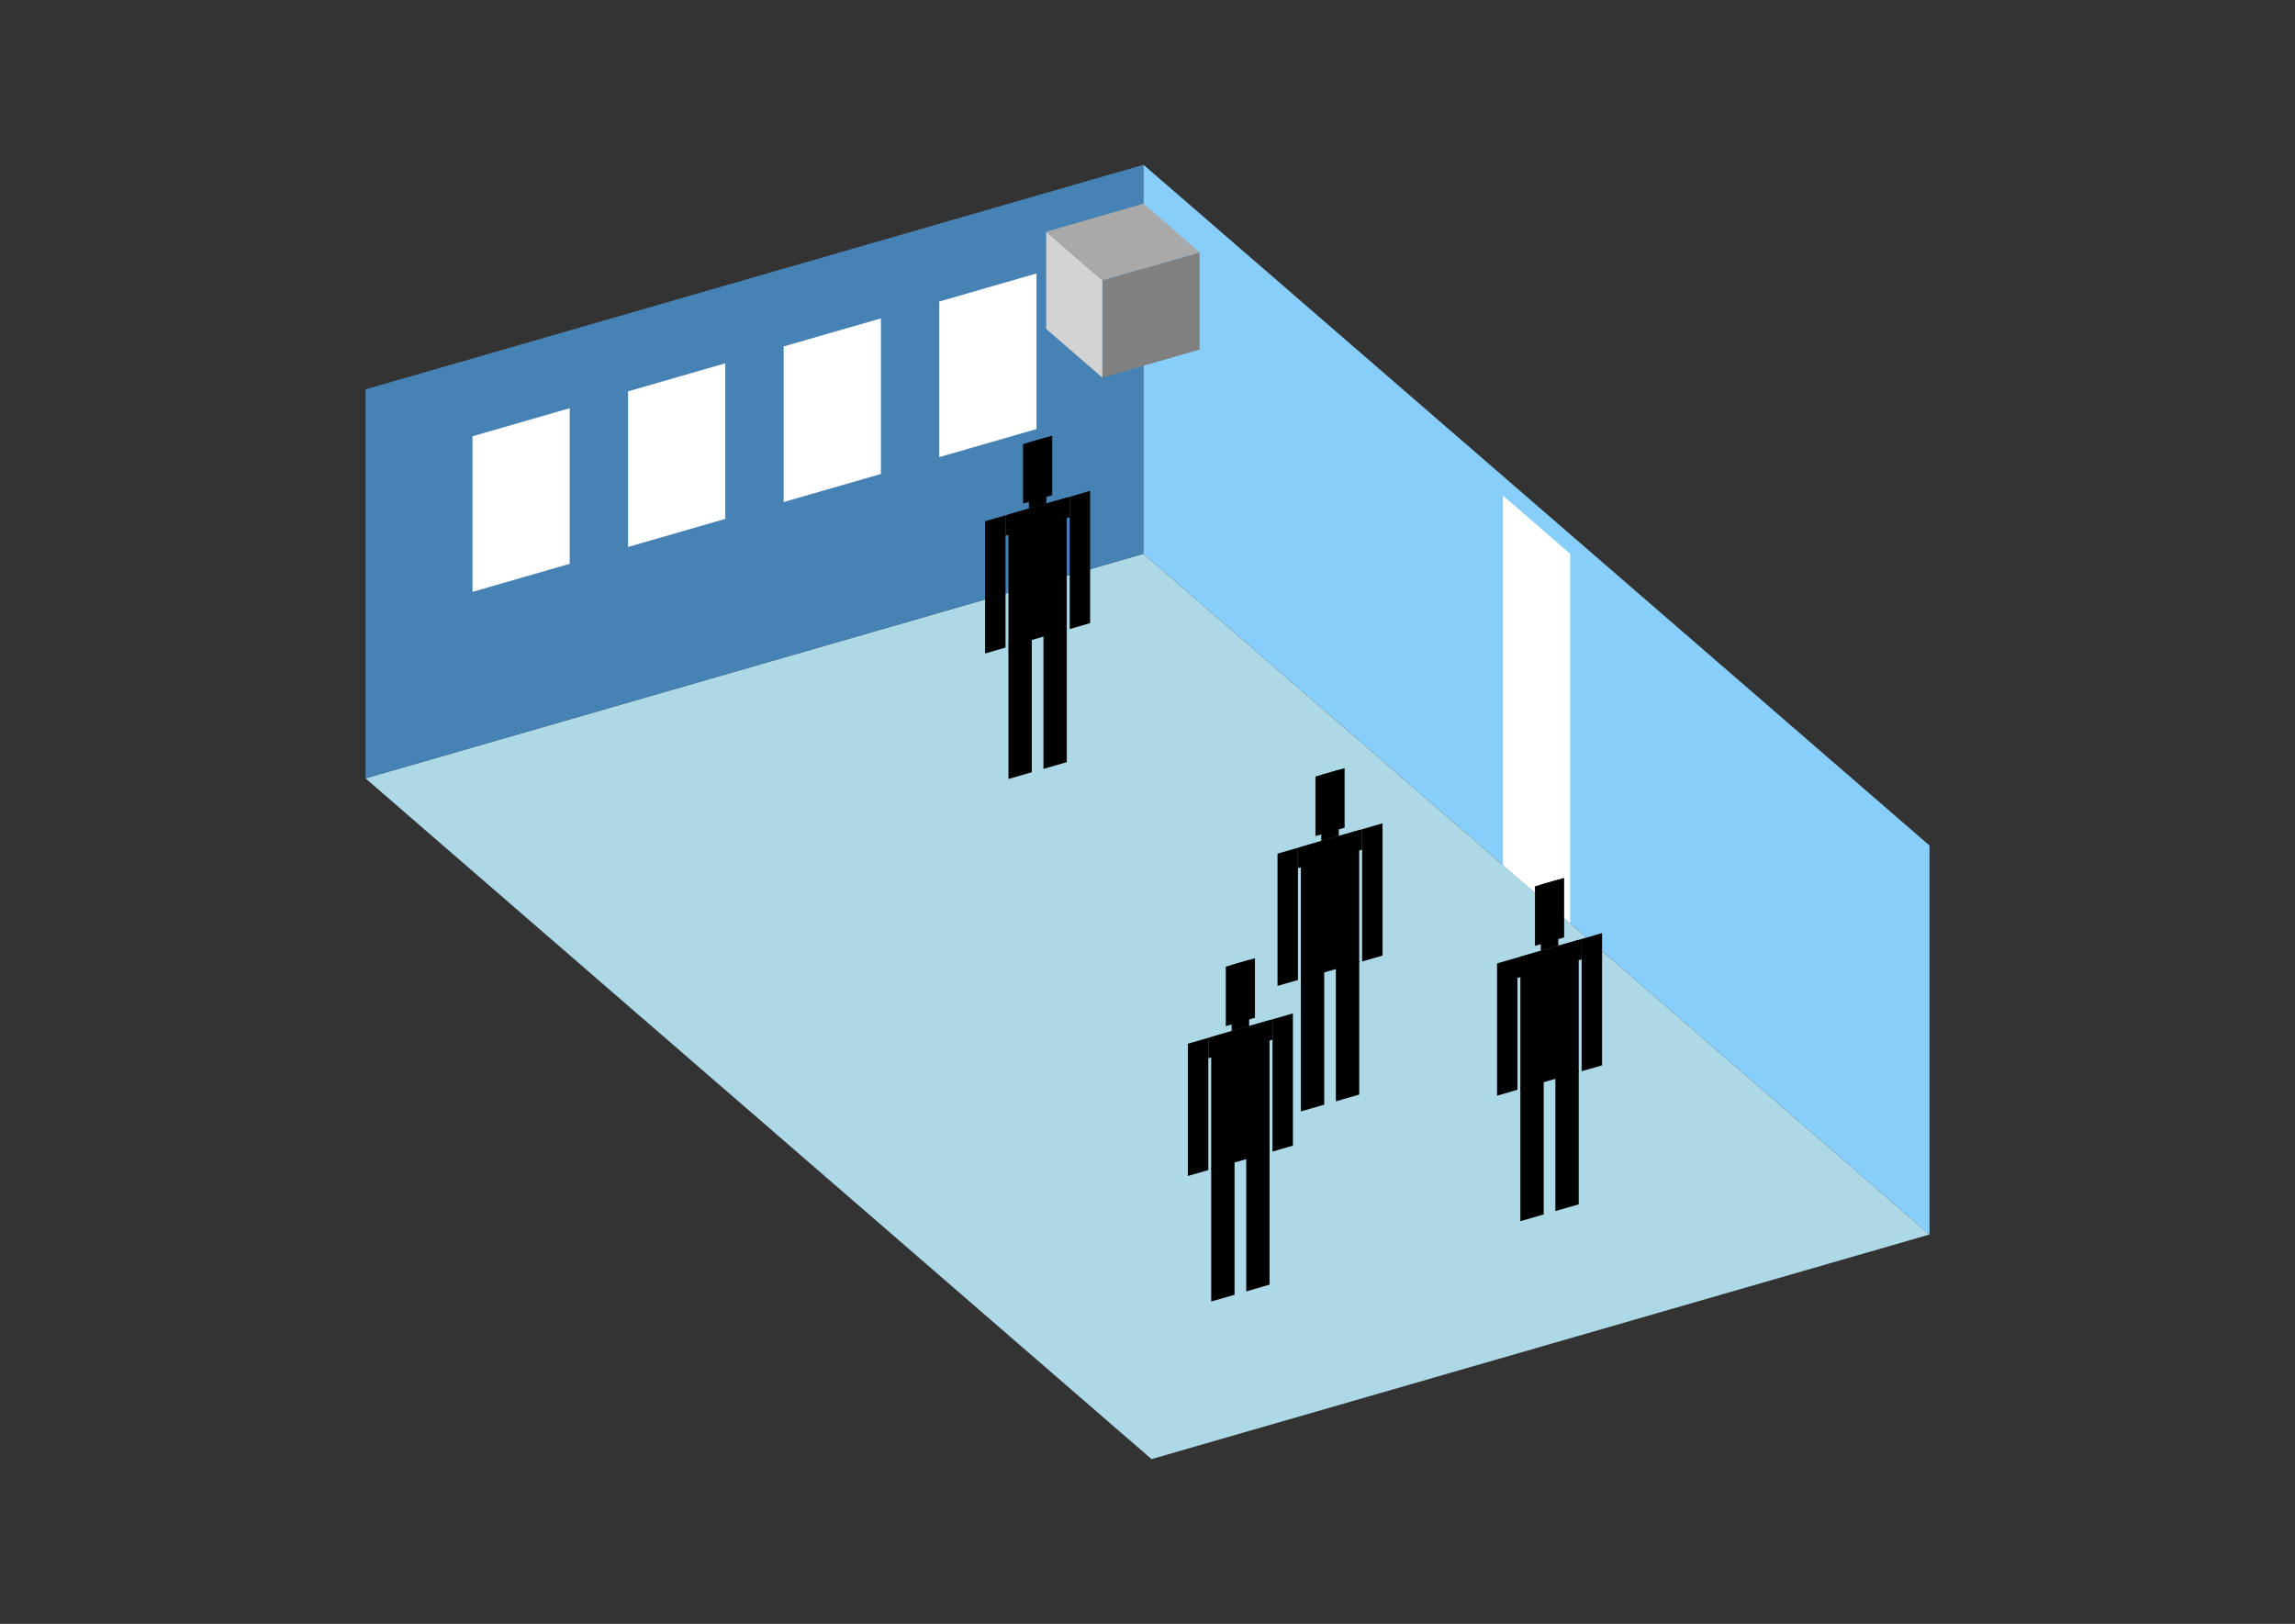 <?xml version="1.0" encoding="UTF-8"?>
<svg
  xmlns="http://www.w3.org/2000/svg"
  width="848"
  height="600"
  style="background-color:white"
>
  <rect width="100%" height="100%" fill="#333333" stroke="none"/>
  <polygon fill="lightblue" points="425.489,539.12 135.05,287.593 422.511,204.61 712.95,456.138" />
  <polygon fill="steelblue" points="135.05,287.593 135.05,143.862 422.511,60.88 422.511,204.61" />
  <polygon fill="lightskyblue" points="712.95,456.138 712.95,312.407 422.511,60.88 422.511,204.61" />
  <polygon fill="white" points="580.178,341.154 580.178,204.61 555.283,183.05 555.283,319.594" />
  <polygon fill="white" points="174.576,218.69 174.576,161.198 210.509,150.825 210.509,208.317" />
  <polygon fill="white" points="232.068,202.094 232.068,144.602 268.001,134.229 268.001,191.721" />
  <polygon fill="white" points="289.56,185.497 289.56,128.005 325.493,117.632 325.493,175.124" />
  <polygon fill="white" points="347.052,168.901 347.052,111.409 382.985,101.036 382.985,158.528" />
  <polygon fill="grey" points="407.324,139.524 407.324,103.592 443.256,93.219 443.256,129.152" />
  <polygon fill="lightgrey" points="407.324,139.524 407.324,103.592 386.578,85.626 386.578,121.558" />
  <polygon fill="darkgrey" points="407.324,103.592 386.578,85.626 422.511,75.253 443.256,93.219" />
  <polygon fill="hsl(288.0,50.0%,73.075%)" points="372.618,287.822 372.618,238.465 381.242,235.976 381.242,285.333" />
  <polygon fill="hsl(288.0,50.0%,73.075%)" points="394.177,281.598 394.177,232.242 385.553,234.731 385.553,284.088" />
  <polygon fill="hsl(288.0,50.0%,73.075%)" points="363.994,241.443 363.994,192.575 371.54,190.397 371.54,239.265" />
  <polygon fill="hsl(288.0,50.0%,73.075%)" points="395.255,232.419 395.255,183.551 402.801,181.372 402.801,230.241" />
  <polygon fill="hsl(288.0,50.0%,73.075%)" points="371.54,197.943 371.54,190.397 395.255,183.551 395.255,191.097" />
  <polygon fill="hsl(288.0,50.0%,73.075%)" points="372.618,238.954 372.618,190.086 394.177,183.862 394.177,232.73" />
  <polygon fill="hsl(288.0,50.0%,73.075%)" points="378.008,186.086 378.008,164.096 388.787,160.984 388.787,182.974" />
  <polygon fill="hsl(288.0,50.0%,73.075%)" points="380.164,187.907 380.164,163.473 386.631,161.606 386.631,186.04" />
  <polygon fill="hsl(288.0,50.0%,50.111%)" points="480.665,410.655 480.665,361.298 489.289,358.809 489.289,408.165" />
  <polygon fill="hsl(288.0,50.0%,50.111%)" points="502.225,404.431 502.225,355.074 493.601,357.564 493.601,406.921" />
  <polygon fill="hsl(288.0,50.0%,50.111%)" points="472.041,364.276 472.041,315.408 479.587,313.23 479.587,362.098" />
  <polygon fill="hsl(288.0,50.0%,50.111%)" points="503.303,355.252 503.303,306.384 510.848,304.205 510.848,353.074" />
  <polygon fill="hsl(288.0,50.0%,50.111%)" points="479.587,320.775 479.587,313.23 503.303,306.384 503.303,313.929" />
  <polygon fill="hsl(288.0,50.0%,50.111%)" points="480.665,361.787 480.665,312.918 502.225,306.695 502.225,355.563" />
  <polygon fill="hsl(288.0,50.0%,50.111%)" points="486.055,308.919 486.055,286.928 496.835,283.817 496.835,305.807" />
  <polygon fill="hsl(288.0,50.0%,50.111%)" points="488.211,310.74 488.211,286.306 494.679,284.439 494.679,308.873" />
  <polygon fill="hsl(288.0,50.0%,41.066%)" points="447.544,480.885 447.544,431.528 456.168,429.038 456.168,478.395" />
  <polygon fill="hsl(288.0,50.0%,41.066%)" points="469.103,474.661 469.103,425.304 460.48,427.793 460.48,477.15" />
  <polygon fill="hsl(288.0,50.0%,41.066%)" points="438.92,434.506 438.92,385.637 446.466,383.459 446.466,432.327" />
  <polygon fill="hsl(288.0,50.0%,41.066%)" points="470.181,425.481 470.181,376.613 477.727,374.435 477.727,423.303" />
  <polygon fill="hsl(288.0,50.0%,41.066%)" points="446.466,391.005 446.466,383.459 470.181,376.613 470.181,384.159" />
  <polygon fill="hsl(288.0,50.0%,41.066%)" points="447.544,432.016 447.544,383.148 469.103,376.924 469.103,425.793" />
  <polygon fill="hsl(288.0,50.0%,41.066%)" points="452.934,379.149 452.934,357.158 463.713,354.046 463.713,376.037" />
  <polygon fill="hsl(288.0,50.0%,41.066%)" points="455.09,380.97 455.09,356.536 461.558,354.668 461.558,379.103" />
  <polygon fill="hsl(288.0,50.0%,40.574%)" points="561.778,451.211 561.778,401.854 570.402,399.365 570.402,448.722" />
  <polygon fill="hsl(288.0,50.0%,40.574%)" points="583.338,444.987 583.338,395.63 574.714,398.12 574.714,447.477" />
  <polygon fill="hsl(288.0,50.0%,40.574%)" points="553.154,404.832 553.154,355.964 560.7,353.786 560.7,402.654" />
  <polygon fill="hsl(288.0,50.0%,40.574%)" points="584.416,395.808 584.416,346.94 591.961,344.761 591.961,393.63" />
  <polygon fill="hsl(288.0,50.0%,40.574%)" points="560.7,361.332 560.7,353.786 584.416,346.94 584.416,354.486" />
  <polygon fill="hsl(288.0,50.0%,40.574%)" points="561.778,402.343 561.778,353.475 583.338,347.251 583.338,396.119" />
  <polygon fill="hsl(288.0,50.0%,40.574%)" points="567.168,349.475 567.168,327.485 577.948,324.373 577.948,346.363" />
  <polygon fill="hsl(288.0,50.0%,40.574%)" points="569.324,351.296 569.324,326.862 575.792,324.995 575.792,349.429" />
</svg>
